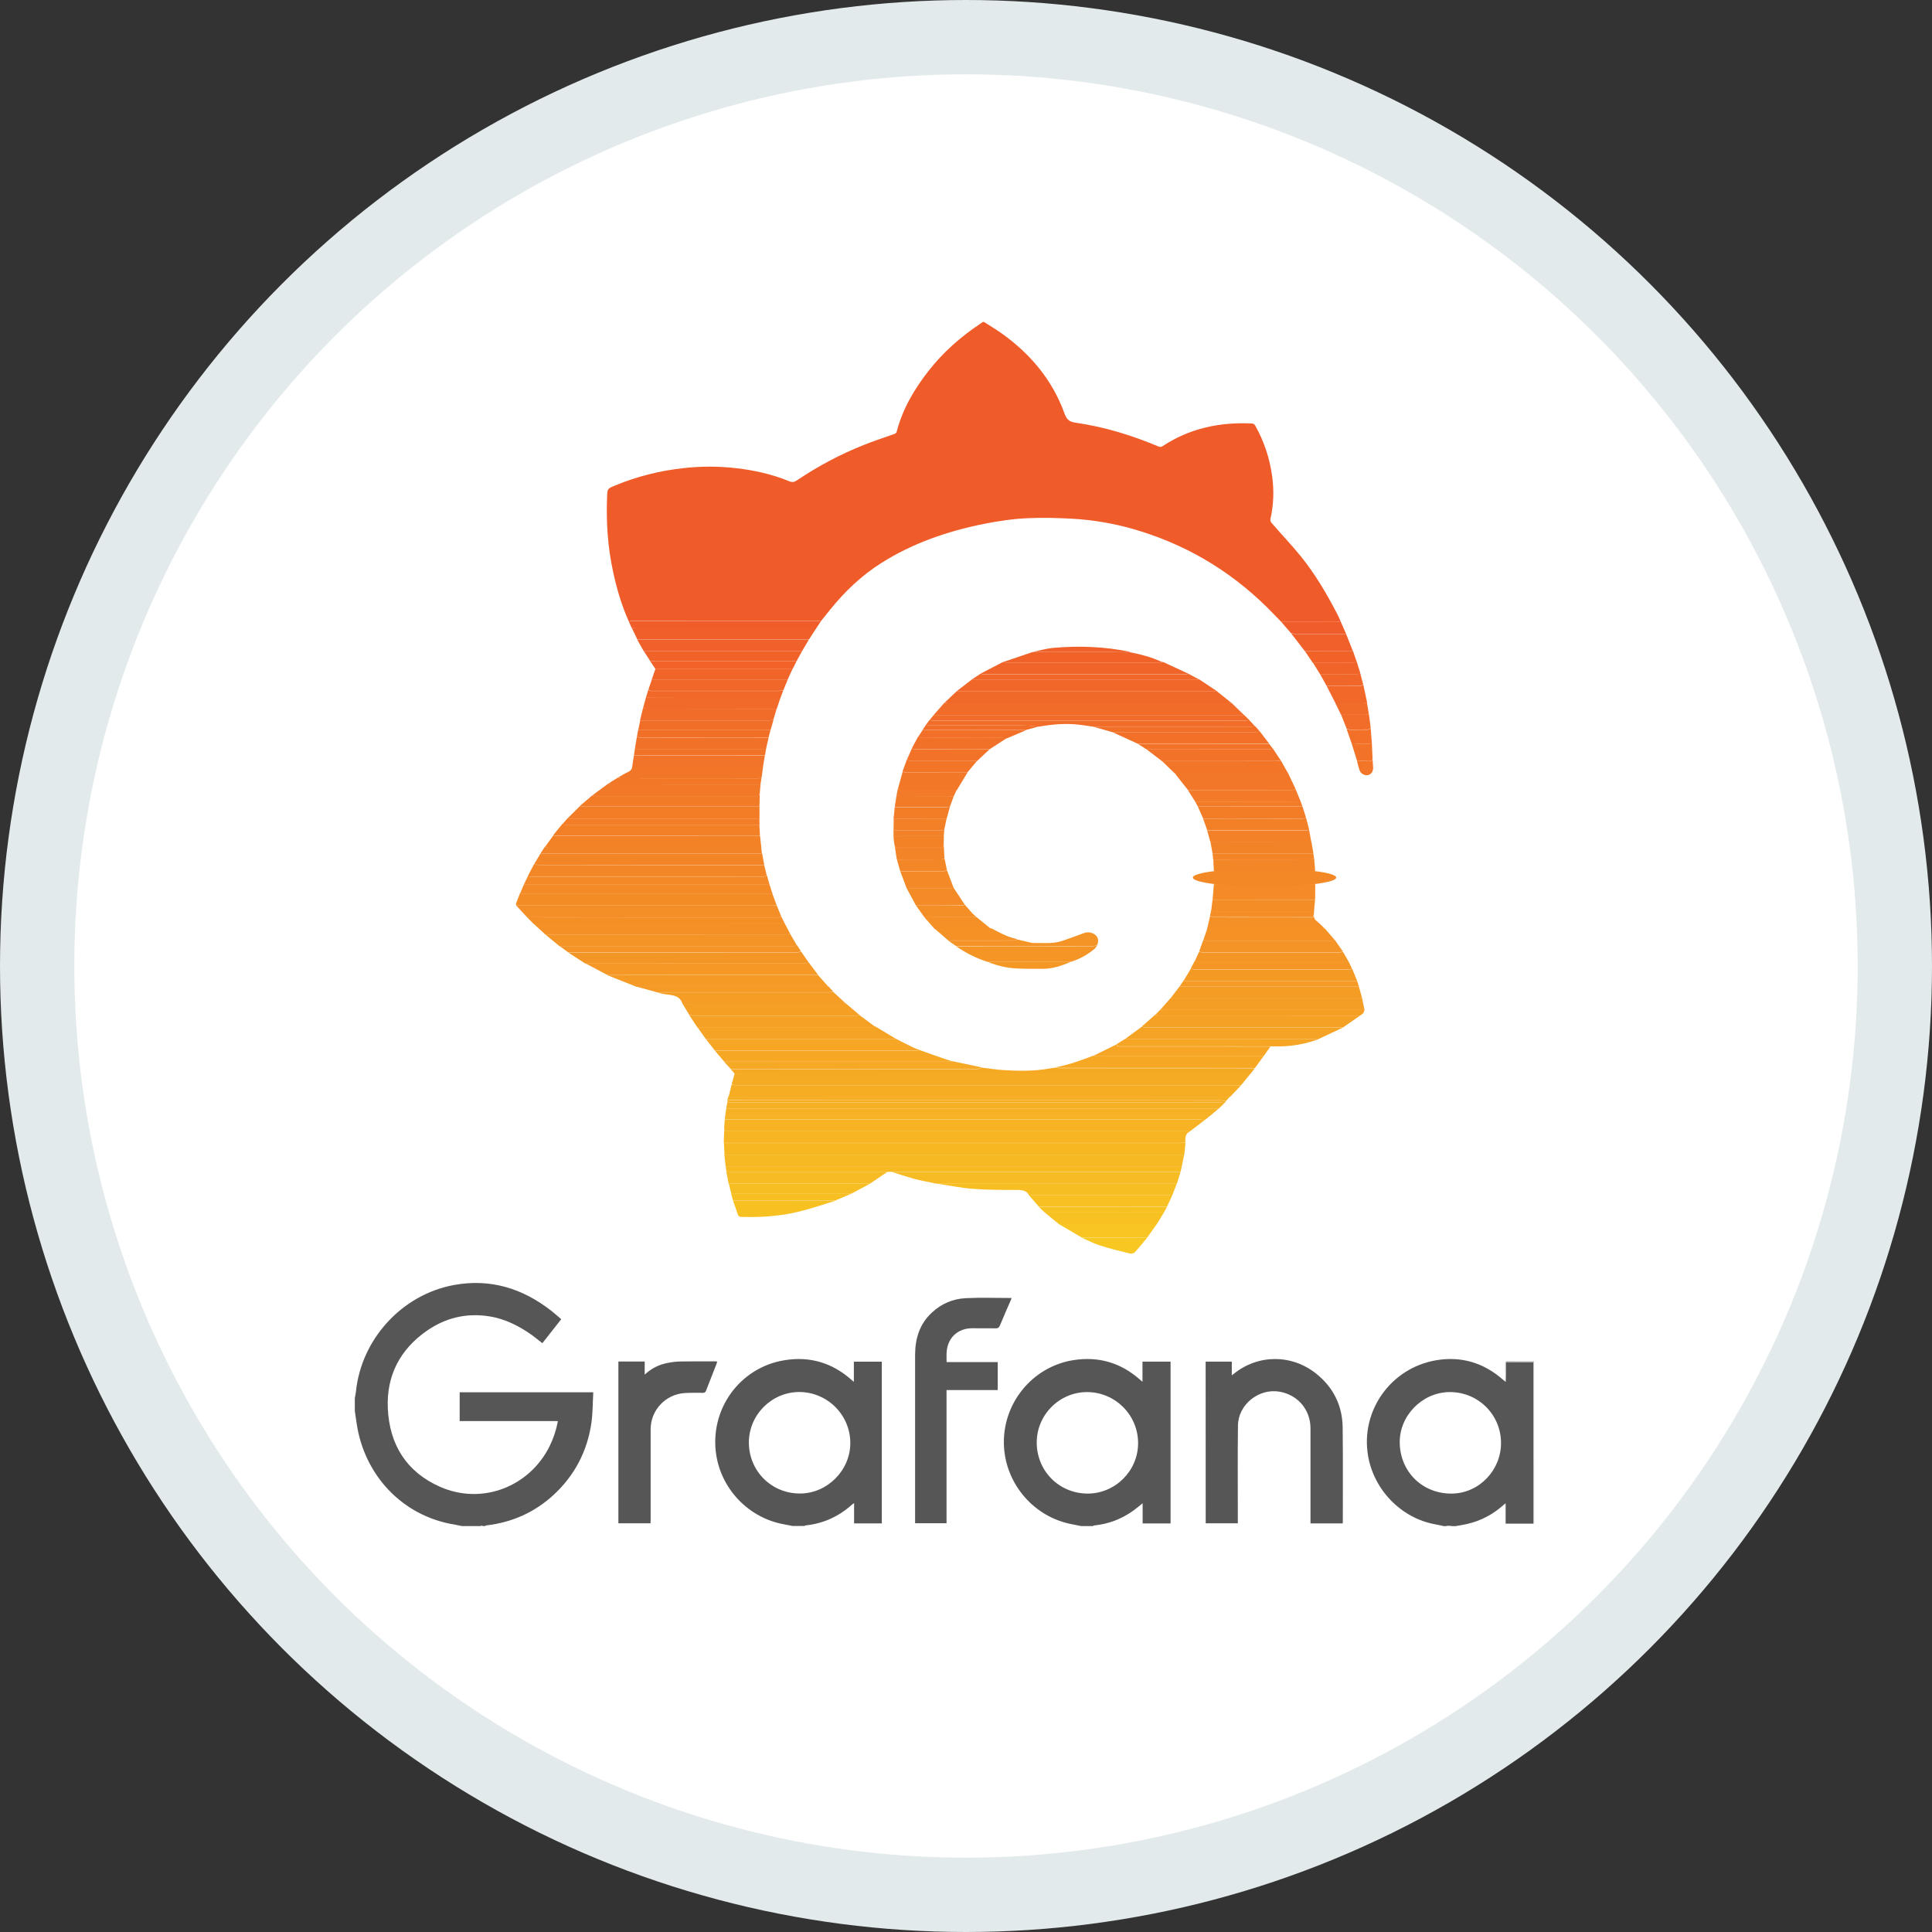 <svg width="100%" height="100%" viewBox="0 0 26 26" fill="none" xmlns="http://www.w3.org/2000/svg">
<rect x="0" y="0" width="26" height="26" fill="#333333" stroke="none"/>
<circle cx="13" cy="13" r="12.5" fill="white" stroke="#E2EAEC"/>
<g clip-path="url(#grafana)">
<path d="M13.241 4.332C13.319 4.383 13.4 4.429 13.475 4.483C13.864 4.759 14.161 5.111 14.325 5.563C14.353 5.642 14.388 5.676 14.472 5.688C14.861 5.744 15.234 5.858 15.596 6.011C15.609 6.017 15.632 6.014 15.643 6.006C16.01 5.763 16.417 5.678 16.851 5.699C16.865 5.7 16.885 5.712 16.891 5.725C17.011 5.938 17.087 6.167 17.12 6.409C17.147 6.604 17.14 6.796 17.096 6.988C17.093 7.003 17.102 7.026 17.113 7.038C17.242 7.187 17.378 7.33 17.502 7.482C17.698 7.723 17.855 7.991 17.998 8.267C18.014 8.297 18.027 8.328 18.04 8.359C18.023 8.362 18.007 8.37 17.99 8.37C17.741 8.37 17.493 8.37 17.244 8.37C17.177 8.302 17.11 8.231 17.042 8.164C16.531 7.663 15.932 7.314 15.244 7.118C14.975 7.041 14.698 6.995 14.418 6.98C14.227 6.97 14.035 6.965 13.844 6.973C13.64 6.981 13.437 7.011 13.236 7.051C12.748 7.15 12.282 7.31 11.86 7.577C11.597 7.743 11.373 7.956 11.178 8.197C11.134 8.252 11.09 8.307 11.046 8.361C11.03 8.359 11.014 8.354 10.998 8.354C10.17 8.354 9.342 8.354 8.514 8.354C8.496 8.354 8.479 8.36 8.462 8.363C8.367 8.15 8.301 7.928 8.252 7.7C8.179 7.367 8.156 7.03 8.17 6.689C8.174 6.578 8.173 6.577 8.275 6.535C8.57 6.412 8.878 6.335 9.196 6.3C9.437 6.273 9.677 6.273 9.918 6.302C10.158 6.33 10.393 6.383 10.617 6.475C10.665 6.495 10.691 6.487 10.728 6.462C11.009 6.273 11.307 6.115 11.62 5.99C11.758 5.934 11.9 5.889 12.039 5.839C12.051 5.835 12.064 5.822 12.067 5.81C12.147 5.503 12.304 5.236 12.498 4.989C12.692 4.741 12.926 4.534 13.189 4.359C13.201 4.351 13.213 4.341 13.225 4.333C13.23 4.332 13.235 4.332 13.241 4.332Z" fill="#F05B2A"/>
<path d="M4.775 18.815C4.78 18.786 4.787 18.757 4.79 18.728C4.862 18.021 5.409 17.424 6.104 17.294C6.599 17.202 7.033 17.338 7.423 17.643C7.466 17.677 7.507 17.715 7.553 17.753C7.467 17.862 7.383 17.969 7.299 18.076C7.252 18.04 7.209 18.004 7.164 17.971C6.987 17.845 6.797 17.747 6.579 17.714C6.275 17.667 5.994 17.735 5.744 17.909C5.384 18.16 5.2 18.512 5.219 18.95C5.24 19.44 5.47 19.811 5.925 20.01C6.488 20.257 7.128 20.009 7.399 19.457C7.45 19.352 7.486 19.243 7.508 19.124C7.066 19.124 6.627 19.124 6.186 19.124C6.186 18.993 6.186 18.867 6.186 18.737C6.781 18.737 7.377 18.737 7.984 18.737C7.976 18.872 7.978 19.008 7.96 19.141C7.906 19.524 7.737 19.851 7.453 20.115C7.198 20.351 6.894 20.487 6.548 20.528C6.54 20.529 6.531 20.534 6.523 20.537C6.515 20.537 6.507 20.537 6.498 20.537C6.493 20.535 6.488 20.532 6.482 20.53C6.476 20.532 6.47 20.535 6.465 20.537C6.402 20.537 6.339 20.537 6.275 20.537C6.269 20.537 6.264 20.537 6.258 20.537C6.244 20.537 6.231 20.537 6.217 20.537C6.187 20.532 6.157 20.524 6.127 20.519C5.401 20.404 4.9 19.837 4.8 19.158C4.792 19.102 4.784 19.045 4.775 18.989C4.775 18.931 4.775 18.873 4.775 18.815Z" fill="#565656"/>
<path d="M14.548 20.537C14.508 20.529 14.469 20.521 14.429 20.513C13.923 20.42 13.539 19.982 13.511 19.466C13.481 18.898 13.885 18.393 14.445 18.304C14.783 18.251 15.081 18.338 15.338 18.564C15.348 18.573 15.359 18.582 15.375 18.596C15.375 18.502 15.375 18.415 15.375 18.324C15.504 18.324 15.628 18.324 15.753 18.324C15.753 19.051 15.753 19.775 15.753 20.502C15.628 20.502 15.505 20.502 15.377 20.502C15.377 20.412 15.377 20.324 15.377 20.23C15.333 20.265 15.296 20.297 15.256 20.326C15.098 20.441 14.921 20.509 14.726 20.529C14.719 20.53 14.712 20.535 14.706 20.537C14.695 20.537 14.683 20.537 14.672 20.537C14.645 20.537 14.617 20.537 14.59 20.537C14.575 20.537 14.561 20.537 14.548 20.537ZM14.637 20.1C15.008 20.1 15.316 19.794 15.316 19.422C15.317 19.044 15.01 18.736 14.632 18.734C14.26 18.732 13.952 19.039 13.952 19.411C13.951 19.796 14.253 20.099 14.637 20.1Z" fill="#565656"/>
<path d="M10.667 20.536C10.626 20.528 10.585 20.52 10.543 20.512C10.079 20.426 9.712 20.048 9.639 19.581C9.544 18.972 9.952 18.402 10.559 18.305C10.902 18.249 11.205 18.342 11.464 18.574C11.471 18.58 11.478 18.586 11.491 18.596C11.491 18.503 11.491 18.415 11.491 18.325C11.617 18.325 11.741 18.325 11.867 18.325C11.867 19.05 11.867 19.775 11.867 20.501C11.742 20.501 11.621 20.501 11.494 20.501C11.494 20.412 11.494 20.324 11.494 20.228C11.479 20.238 11.47 20.244 11.463 20.251C11.286 20.409 11.08 20.503 10.844 20.528C10.836 20.529 10.83 20.534 10.823 20.536C10.812 20.536 10.801 20.536 10.79 20.536C10.765 20.536 10.74 20.536 10.715 20.536C10.7 20.536 10.683 20.536 10.667 20.536ZM10.766 20.099C11.132 20.099 11.443 19.788 11.443 19.421C11.444 19.041 11.133 18.732 10.753 18.733C10.383 18.735 10.078 19.041 10.078 19.413C10.079 19.797 10.382 20.1 10.766 20.099Z" fill="#565656"/>
<path d="M19.429 20.538C19.389 20.529 19.351 20.52 19.311 20.513C18.852 20.428 18.486 20.046 18.41 19.587C18.31 18.989 18.712 18.412 19.325 18.306C19.664 18.248 19.966 18.339 20.225 18.566C20.235 18.575 20.246 18.584 20.257 18.592C20.258 18.593 20.259 18.594 20.26 18.594C20.261 18.594 20.262 18.594 20.262 18.593C20.263 18.567 20.264 18.541 20.265 18.515C20.265 18.454 20.265 18.392 20.265 18.33C20.392 18.33 20.513 18.33 20.637 18.33C20.637 18.345 20.637 18.356 20.637 18.367C20.637 19.07 20.637 19.772 20.637 20.476C20.637 20.485 20.637 20.495 20.637 20.505C20.513 20.505 20.39 20.505 20.262 20.505C20.262 20.413 20.262 20.324 20.262 20.23C20.248 20.241 20.241 20.246 20.234 20.253C20.091 20.381 19.927 20.468 19.739 20.51C19.689 20.522 19.638 20.529 19.587 20.538C19.573 20.538 19.56 20.538 19.546 20.538C19.527 20.536 19.507 20.534 19.488 20.532C19.48 20.534 19.471 20.536 19.463 20.538C19.451 20.538 19.44 20.538 19.429 20.538ZM18.837 19.417C18.843 19.811 19.148 20.106 19.542 20.1C19.907 20.095 20.206 19.781 20.2 19.41C20.195 19.029 19.883 18.727 19.5 18.734C19.135 18.741 18.831 19.055 18.837 19.417Z" fill="#565656"/>
<path d="M20.646 20.503C20.642 20.503 20.639 20.503 20.637 20.503C20.637 20.493 20.637 20.484 20.637 20.474C20.637 19.771 20.637 19.069 20.637 18.365C20.637 18.355 20.637 18.344 20.637 18.329C20.513 18.329 20.392 18.329 20.265 18.329C20.265 18.39 20.265 18.452 20.265 18.513C20.265 18.539 20.263 18.566 20.263 18.591C20.263 18.592 20.261 18.593 20.26 18.593C20.259 18.593 20.258 18.591 20.257 18.59C20.257 18.512 20.258 18.434 20.256 18.356C20.255 18.33 20.261 18.316 20.291 18.316C20.409 18.318 20.527 18.318 20.645 18.318C20.646 19.047 20.646 19.775 20.646 20.503Z" fill="#C2C2C2"/>
<path d="M19.486 20.531C19.505 20.534 19.525 20.535 19.544 20.538C19.525 20.538 19.505 20.538 19.486 20.538C19.486 20.535 19.486 20.534 19.486 20.531Z" fill="#B0B0B0"/>
<path d="M19.488 20.531C19.488 20.534 19.488 20.535 19.488 20.538C19.479 20.538 19.471 20.538 19.463 20.538C19.471 20.535 19.479 20.534 19.488 20.531Z" fill="#BFBFBF"/>
<path d="M6.463 20.535C6.469 20.532 6.474 20.53 6.479 20.527C6.479 20.53 6.479 20.532 6.479 20.535C6.474 20.535 6.468 20.535 6.463 20.535Z" fill="#9B9B9B"/>
<path d="M6.48 20.535C6.48 20.532 6.48 20.53 6.48 20.527C6.486 20.53 6.491 20.532 6.497 20.535C6.491 20.535 6.485 20.535 6.48 20.535Z" fill="#B4B4B4"/>
<path d="M16.225 18.324C16.343 18.324 16.458 18.324 16.577 18.324C16.577 18.384 16.577 18.443 16.577 18.508C16.59 18.498 16.598 18.494 16.604 18.488C16.932 18.223 17.386 18.223 17.715 18.488C17.946 18.674 18.066 18.918 18.069 19.213C18.074 19.635 18.071 20.057 18.071 20.479C18.071 20.485 18.07 20.492 18.069 20.501C17.924 20.501 17.782 20.501 17.636 20.501C17.636 20.484 17.636 20.467 17.636 20.451C17.636 20.042 17.636 19.632 17.636 19.223C17.636 18.972 17.468 18.774 17.222 18.729C16.942 18.679 16.663 18.901 16.66 19.185C16.655 19.567 16.658 19.949 16.658 20.331C16.658 20.387 16.658 20.442 16.658 20.5C16.514 20.5 16.372 20.5 16.226 20.5C16.225 19.777 16.225 19.052 16.225 18.324Z" fill="#565656"/>
<path d="M13.614 17.468C13.609 17.481 13.604 17.493 13.599 17.506C13.551 17.616 13.502 17.727 13.456 17.839C13.443 17.868 13.428 17.877 13.398 17.876C13.293 17.875 13.188 17.875 13.083 17.875C12.892 17.875 12.756 18 12.74 18.189C12.736 18.234 12.739 18.279 12.739 18.33C12.968 18.33 13.197 18.33 13.427 18.33C13.427 18.457 13.427 18.579 13.427 18.707C13.199 18.707 12.971 18.707 12.738 18.707C12.738 19.307 12.738 19.902 12.738 20.499C12.596 20.499 12.459 20.499 12.315 20.499C12.315 20.485 12.315 20.47 12.315 20.456C12.315 19.715 12.315 18.974 12.315 18.235C12.315 18.015 12.375 17.818 12.54 17.665C12.669 17.544 12.826 17.478 12.999 17.47C13.203 17.46 13.406 17.468 13.614 17.468Z" fill="#565656"/>
<path d="M8.755 20.5C8.608 20.5 8.466 20.5 8.322 20.5C8.322 19.774 8.322 19.049 8.322 18.323C8.44 18.323 8.555 18.323 8.676 18.323C8.676 18.378 8.676 18.433 8.676 18.499C8.772 18.409 8.879 18.36 8.998 18.339C9.051 18.329 9.107 18.323 9.161 18.322C9.319 18.319 9.476 18.321 9.633 18.321C9.638 18.321 9.643 18.323 9.652 18.324C9.649 18.336 9.646 18.346 9.642 18.356C9.595 18.476 9.548 18.594 9.502 18.714C9.493 18.737 9.482 18.745 9.458 18.744C9.377 18.744 9.295 18.742 9.214 18.747C8.957 18.764 8.757 18.976 8.756 19.233C8.755 19.639 8.756 20.046 8.756 20.453C8.755 20.467 8.755 20.482 8.755 20.5Z" fill="#565656"/>
<path d="M9.846 14.593C9.86 14.544 9.873 14.495 9.887 14.446C10.539 14.446 11.191 14.445 11.843 14.445C13.506 14.445 15.168 14.445 16.832 14.445C16.789 14.498 16.746 14.55 16.703 14.603C16.68 14.603 16.659 14.602 16.636 14.602C14.391 14.602 12.146 14.602 9.901 14.602C9.882 14.602 9.864 14.596 9.846 14.593Z" fill="#F6AB24"/>
<path d="M9.846 14.594C9.865 14.597 9.883 14.604 9.901 14.604C12.146 14.604 14.391 14.604 16.636 14.604C16.659 14.604 16.68 14.605 16.703 14.605C16.653 14.657 16.602 14.71 16.553 14.762C16.532 14.762 16.512 14.762 16.491 14.762C14.281 14.762 12.071 14.762 9.861 14.762C9.843 14.762 9.825 14.756 9.807 14.753C9.819 14.7 9.833 14.647 9.846 14.594Z" fill="#F6AD24"/>
<path d="M9.746 15.171C9.749 15.137 9.751 15.101 9.754 15.066C9.775 15.066 9.796 15.066 9.816 15.066C11.926 15.066 14.035 15.066 16.145 15.066C16.167 15.066 16.189 15.071 16.21 15.075C16.145 15.124 16.079 15.175 16.014 15.225C15.993 15.225 15.973 15.224 15.952 15.224C13.904 15.224 11.855 15.224 9.806 15.224C9.788 15.224 9.769 15.224 9.749 15.224C9.748 15.201 9.747 15.186 9.746 15.171Z" fill="#F7B323"/>
<path d="M9.747 15.172C9.748 15.187 9.749 15.202 9.749 15.224C9.769 15.224 9.787 15.224 9.806 15.224C11.855 15.224 13.904 15.224 15.952 15.224C15.973 15.224 15.993 15.225 16.014 15.225C15.95 15.256 15.949 15.314 15.952 15.373C15.933 15.376 15.915 15.38 15.896 15.38C13.844 15.38 11.792 15.38 9.74 15.38C9.743 15.312 9.745 15.242 9.747 15.172Z" fill="#F7B523"/>
<path d="M9.742 15.382C11.794 15.382 13.846 15.382 15.897 15.382C15.916 15.382 15.935 15.377 15.954 15.375C15.948 15.43 15.943 15.485 15.938 15.54C13.876 15.54 11.813 15.54 9.75 15.54C9.747 15.488 9.745 15.435 9.742 15.382Z" fill="#F7B723"/>
<path d="M9.748 15.539C11.81 15.539 13.873 15.539 15.936 15.539C15.925 15.591 15.915 15.644 15.904 15.696C13.858 15.696 11.811 15.696 9.765 15.696C9.76 15.644 9.754 15.592 9.748 15.539Z" fill="#F7B923"/>
<path d="M9.758 15.025C9.763 14.99 9.769 14.954 9.774 14.918C11.982 14.918 14.192 14.918 16.401 14.918C16.359 14.954 16.318 14.988 16.276 15.024C16.261 15.021 16.247 15.017 16.232 15.017C14.091 15.017 11.95 15.017 9.809 15.017C9.793 15.018 9.775 15.023 9.758 15.025Z" fill="#F6B124"/>
<path d="M12.566 9.621C12.614 9.566 12.662 9.512 12.71 9.457C12.726 9.46 12.742 9.464 12.758 9.464C14.015 9.464 15.273 9.464 16.53 9.464C16.544 9.464 16.559 9.46 16.573 9.459C16.629 9.513 16.685 9.567 16.741 9.622C16.73 9.622 16.718 9.623 16.707 9.623C15.34 9.623 13.973 9.623 12.607 9.623C12.594 9.623 12.581 9.622 12.566 9.621Z" fill="#F16B29"/>
<path d="M16.574 9.458C16.559 9.46 16.545 9.464 16.53 9.464C15.273 9.464 14.015 9.464 12.758 9.464C12.742 9.464 12.727 9.459 12.711 9.457C12.766 9.404 12.822 9.352 12.876 9.301C12.89 9.303 12.903 9.307 12.916 9.307C14.053 9.307 15.189 9.307 16.326 9.307C16.341 9.307 16.355 9.3 16.369 9.297C16.425 9.342 16.482 9.387 16.538 9.432C16.55 9.441 16.561 9.45 16.574 9.458Z" fill="#F16929"/>
<path d="M12.594 15.928C12.499 15.907 12.403 15.89 12.308 15.866C12.204 15.837 12.101 15.803 11.998 15.77C12.017 15.77 12.037 15.77 12.056 15.77C13.334 15.77 14.611 15.77 15.888 15.77C15.872 15.822 15.855 15.875 15.839 15.927C14.756 15.927 13.675 15.928 12.594 15.928Z" fill="#F7BC23"/>
<path d="M16.401 14.919C14.192 14.919 11.982 14.919 9.773 14.919C9.778 14.892 9.783 14.863 9.788 14.836C9.809 14.836 9.83 14.836 9.85 14.836C12.034 14.836 14.217 14.836 16.401 14.836C16.427 14.836 16.453 14.842 16.478 14.845C16.453 14.87 16.427 14.895 16.401 14.919Z" fill="#F6B024"/>
<path d="M10.451 12.18C10.472 12.233 10.494 12.286 10.516 12.339C10.5 12.341 10.484 12.345 10.468 12.345C9.863 12.345 9.257 12.345 8.652 12.345C8.133 12.345 7.613 12.345 7.093 12.344C7.045 12.292 6.997 12.24 6.949 12.188C6.968 12.188 6.988 12.188 7.007 12.188C8.138 12.188 9.269 12.188 10.4 12.188C10.417 12.188 10.434 12.183 10.451 12.18Z" fill="#F48E26"/>
<path d="M10.45 12.178C10.433 12.181 10.416 12.187 10.399 12.187C9.268 12.187 8.137 12.187 7.006 12.187C6.987 12.187 6.967 12.187 6.948 12.187C6.947 12.178 6.942 12.169 6.944 12.161C6.961 12.114 6.98 12.067 6.999 12.02C7.013 12.023 7.027 12.029 7.041 12.029C8.144 12.03 9.247 12.03 10.35 12.029C10.364 12.029 10.378 12.023 10.392 12.02C10.412 12.073 10.431 12.126 10.45 12.178Z" fill="#F48C26"/>
<path d="M16.369 9.296C16.355 9.3 16.341 9.306 16.327 9.306C15.19 9.307 14.054 9.307 12.917 9.306C12.903 9.306 12.89 9.302 12.877 9.3C12.946 9.247 13.014 9.194 13.083 9.141C13.099 9.144 13.114 9.149 13.129 9.149C14.117 9.149 15.105 9.149 16.093 9.149C16.107 9.149 16.122 9.144 16.136 9.141C16.214 9.193 16.291 9.244 16.369 9.296Z" fill="#F16729"/>
<path d="M7.53 12.733C7.466 12.681 7.402 12.629 7.338 12.576C7.357 12.576 7.377 12.576 7.396 12.576C8.457 12.576 9.518 12.576 10.579 12.575C10.597 12.575 10.615 12.57 10.633 12.566C10.663 12.618 10.693 12.668 10.723 12.72C10.711 12.725 10.698 12.733 10.685 12.733C9.633 12.733 8.582 12.733 7.53 12.733Z" fill="#F49326"/>
<path d="M10.634 12.566C10.616 12.57 10.598 12.576 10.579 12.576C9.519 12.576 8.458 12.576 7.397 12.576C7.378 12.576 7.358 12.576 7.339 12.576C7.284 12.527 7.23 12.476 7.176 12.427C7.937 12.427 8.699 12.427 9.461 12.427C9.827 12.427 10.194 12.427 10.56 12.426C10.585 12.473 10.61 12.519 10.634 12.566Z" fill="#F49126"/>
<path d="M10.284 11.642C10.296 11.688 10.308 11.735 10.318 11.781C10.301 11.787 10.284 11.798 10.266 11.798C9.231 11.799 8.196 11.799 7.16 11.799C7.15 11.799 7.138 11.8 7.127 11.798C7.12 11.796 7.114 11.787 7.107 11.781C7.135 11.729 7.163 11.677 7.19 11.625C7.207 11.63 7.222 11.64 7.239 11.64C8.255 11.642 9.27 11.642 10.284 11.642Z" fill="#F38727"/>
<path d="M10.884 12.953C10.924 13.007 10.965 13.061 11.006 13.115C10.991 13.117 10.974 13.121 10.958 13.121C10.301 13.121 9.643 13.121 8.986 13.121C8.716 13.121 8.446 13.122 8.176 13.122C8.077 13.07 7.977 13.017 7.879 12.965C7.898 12.965 7.918 12.964 7.937 12.964C8.902 12.964 9.867 12.964 10.832 12.963C10.847 12.964 10.866 12.957 10.884 12.953Z" fill="#F59825"/>
<path d="M10.884 12.954C10.866 12.958 10.848 12.965 10.83 12.965C9.865 12.966 8.9 12.966 7.935 12.966C7.916 12.966 7.896 12.966 7.877 12.967C7.8 12.917 7.723 12.867 7.646 12.818C8.675 12.818 9.704 12.818 10.732 12.817C10.749 12.817 10.765 12.812 10.783 12.809C10.817 12.857 10.85 12.905 10.884 12.954Z" fill="#F49626"/>
<path d="M15.888 15.768C14.61 15.768 13.333 15.768 12.055 15.768C12.036 15.768 12.017 15.768 11.998 15.769C11.98 15.769 11.962 15.769 11.945 15.77C11.925 15.77 11.906 15.769 11.887 15.769C11.201 15.769 10.516 15.769 9.831 15.769C9.812 15.769 9.794 15.764 9.775 15.761C9.771 15.739 9.769 15.717 9.766 15.695C11.812 15.695 13.859 15.695 15.905 15.695C15.899 15.719 15.894 15.743 15.888 15.768Z" fill="#F7BA23"/>
<path d="M10.285 11.64C9.27 11.64 8.255 11.64 7.24 11.639C7.224 11.639 7.208 11.629 7.191 11.624C7.219 11.579 7.245 11.535 7.272 11.49C7.281 11.49 7.289 11.491 7.297 11.491C8.268 11.491 9.24 11.491 10.21 11.491C10.22 11.491 10.23 11.492 10.239 11.489C10.245 11.487 10.249 11.479 10.254 11.473C10.264 11.528 10.275 11.584 10.285 11.64Z" fill="#F38527"/>
<path d="M7.332 11.401C7.37 11.348 7.409 11.295 7.447 11.242C7.465 11.245 7.483 11.252 7.502 11.252C8.411 11.253 9.32 11.253 10.229 11.253C10.235 11.305 10.24 11.358 10.246 11.41C9.292 11.41 8.338 11.41 7.384 11.41C7.366 11.409 7.349 11.404 7.332 11.401Z" fill="#F38227"/>
<path d="M16.831 14.448C15.169 14.448 13.506 14.448 11.843 14.448C11.191 14.448 10.539 14.448 9.886 14.449C9.87 14.43 9.853 14.41 9.836 14.391C10.157 14.391 10.478 14.39 10.799 14.39C11.58 14.39 12.362 14.39 13.143 14.389C13.166 14.389 13.19 14.375 13.213 14.367C13.307 14.379 13.401 14.394 13.495 14.4C13.706 14.414 13.916 14.417 14.125 14.379C14.149 14.375 14.174 14.371 14.198 14.368C14.215 14.37 14.233 14.375 14.25 14.375C15.129 14.375 16.009 14.375 16.887 14.376C16.87 14.399 16.851 14.424 16.831 14.448Z" fill="#F6AA24"/>
<path d="M10.394 12.022C10.38 12.025 10.366 12.031 10.351 12.031C9.248 12.032 8.145 12.032 7.042 12.031C7.028 12.031 7.014 12.025 7 12.022C7.017 11.981 7.035 11.94 7.052 11.899C8.125 11.899 9.199 11.899 10.271 11.899C10.299 11.899 10.327 11.898 10.354 11.898C10.367 11.939 10.38 11.98 10.394 12.022Z" fill="#F48A26"/>
<path d="M9.747 14.288C9.705 14.239 9.663 14.189 9.621 14.14C9.642 14.14 9.662 14.139 9.683 14.139C10.565 14.139 11.446 14.139 12.328 14.139C12.345 14.139 12.363 14.135 12.38 14.133C12.499 14.175 12.618 14.218 12.738 14.259C12.764 14.268 12.791 14.274 12.819 14.281C12.801 14.283 12.784 14.288 12.768 14.288C12.057 14.288 11.347 14.288 10.637 14.288C10.34 14.288 10.044 14.288 9.747 14.288Z" fill="#F6A724"/>
<path d="M15.365 13.815C15.426 13.762 15.486 13.709 15.546 13.656C15.565 13.66 15.583 13.666 15.601 13.666C16.502 13.667 17.403 13.667 18.304 13.667C18.229 13.719 18.154 13.771 18.079 13.823C17.188 13.823 16.295 13.823 15.404 13.823C15.392 13.823 15.379 13.818 15.365 13.815Z" fill="#F5A125"/>
<path d="M8.174 13.124C8.444 13.124 8.714 13.123 8.984 13.123C9.641 13.123 10.299 13.123 10.956 13.123C10.972 13.123 10.988 13.119 11.004 13.117C11.052 13.171 11.101 13.226 11.149 13.28C11.13 13.28 11.11 13.28 11.091 13.28C10.269 13.28 9.448 13.28 8.627 13.28C8.607 13.28 8.588 13.281 8.569 13.281C8.438 13.229 8.306 13.177 8.174 13.124Z" fill="#F59A25"/>
<path d="M15.367 13.816C15.38 13.819 15.393 13.825 15.406 13.825C16.297 13.825 17.189 13.825 18.081 13.825C17.965 13.879 17.849 13.934 17.733 13.988C17.715 13.986 17.698 13.982 17.681 13.982C16.835 13.982 15.988 13.981 15.143 13.981C15.218 13.926 15.292 13.872 15.367 13.816Z" fill="#F5A325"/>
<path d="M18.329 13.426C18.34 13.481 18.351 13.537 18.363 13.592C17.462 13.592 16.56 13.592 15.659 13.592C15.647 13.592 15.634 13.585 15.621 13.582C15.664 13.533 15.708 13.484 15.751 13.434C15.759 13.434 15.768 13.435 15.776 13.435C16.614 13.435 17.453 13.435 18.29 13.435C18.303 13.435 18.316 13.429 18.329 13.426Z" fill="#F59E25"/>
<path d="M12.38 14.132C12.362 14.134 12.345 14.138 12.327 14.138C11.446 14.138 10.565 14.138 9.683 14.138C9.662 14.138 9.641 14.139 9.621 14.139C9.58 14.086 9.539 14.034 9.498 13.981C9.517 13.981 9.537 13.98 9.556 13.98C10.389 13.98 11.223 13.98 12.057 13.98C12.136 14.02 12.216 14.061 12.297 14.1C12.324 14.112 12.352 14.121 12.38 14.132Z" fill="#F6A524"/>
<path d="M7.639 11.013C7.694 10.958 7.749 10.902 7.804 10.848C7.822 10.85 7.838 10.856 7.855 10.856C8.644 10.856 9.433 10.856 10.221 10.856C10.221 10.911 10.221 10.966 10.221 11.021C9.378 11.021 8.534 11.021 7.691 11.021C7.673 11.021 7.655 11.016 7.639 11.013Z" fill="#F37D27"/>
<path d="M10.227 11.25C9.318 11.25 8.409 11.25 7.5 11.249C7.482 11.249 7.464 11.243 7.445 11.239C7.484 11.191 7.524 11.143 7.563 11.094C7.58 11.096 7.598 11.1 7.615 11.1C8.483 11.1 9.351 11.1 10.219 11.1C10.223 11.151 10.225 11.2 10.227 11.25Z" fill="#F38027"/>
<path d="M12.594 15.926C13.675 15.926 14.757 15.926 15.838 15.926C15.816 15.981 15.795 16.038 15.773 16.093C15.758 16.09 15.743 16.083 15.727 16.083C15.116 16.082 14.505 16.082 13.895 16.083C13.881 16.083 13.867 16.088 13.852 16.091C13.818 16.022 13.76 16.014 13.689 16.014C13.488 16.014 13.286 16.014 13.086 15.998C12.921 15.985 12.758 15.951 12.594 15.926Z" fill="#F7BE23"/>
<path d="M13.197 9.065C13.297 9.014 13.397 8.961 13.496 8.91C13.51 8.913 13.525 8.917 13.539 8.917C14.23 8.917 14.92 8.917 15.611 8.917C15.626 8.917 15.64 8.913 15.655 8.91C15.768 8.962 15.881 9.014 15.994 9.067C15.981 9.069 15.969 9.074 15.956 9.074C15.05 9.074 14.145 9.074 13.239 9.074C13.225 9.074 13.211 9.068 13.197 9.065Z" fill="#F16429"/>
<path d="M18.329 13.427C18.317 13.43 18.303 13.436 18.291 13.436C17.453 13.437 16.614 13.436 15.777 13.436C15.768 13.436 15.76 13.435 15.752 13.435C15.794 13.38 15.836 13.324 15.879 13.27C15.891 13.273 15.904 13.279 15.917 13.279C16.707 13.279 17.498 13.279 18.288 13.279C18.302 13.328 18.316 13.377 18.329 13.427Z" fill="#F59C25"/>
<path d="M12.057 13.98C11.224 13.98 10.389 13.98 9.556 13.98C9.537 13.98 9.517 13.98 9.498 13.981C9.46 13.928 9.422 13.876 9.385 13.823C10.171 13.823 10.957 13.823 11.744 13.823C11.757 13.823 11.771 13.819 11.784 13.816C11.875 13.871 11.966 13.926 12.057 13.98Z" fill="#F5A325"/>
<path d="M16.889 14.372C16.01 14.372 15.13 14.372 14.251 14.371C14.234 14.371 14.217 14.367 14.199 14.364C14.376 14.333 14.544 14.271 14.712 14.207C14.727 14.21 14.741 14.214 14.756 14.214C15.505 14.214 16.255 14.214 17.004 14.214C16.966 14.267 16.927 14.319 16.889 14.372Z" fill="#F6A824"/>
<path d="M11.784 13.819C11.77 13.822 11.757 13.826 11.744 13.826C10.958 13.826 10.172 13.826 9.385 13.826C9.348 13.77 9.312 13.716 9.275 13.66C9.294 13.663 9.313 13.668 9.332 13.668C10.062 13.668 10.793 13.668 11.524 13.668C11.539 13.668 11.553 13.664 11.568 13.662C11.631 13.709 11.695 13.757 11.759 13.804C11.766 13.811 11.775 13.815 11.784 13.819Z" fill="#F5A125"/>
<path d="M10.985 8.454C10.953 8.504 10.921 8.553 10.889 8.603C10.118 8.603 9.347 8.603 8.576 8.603C8.55 8.55 8.526 8.497 8.5 8.445C8.519 8.448 8.537 8.454 8.556 8.454C9.309 8.454 10.062 8.454 10.816 8.454C10.872 8.454 10.929 8.454 10.985 8.454Z" fill="#F05E2A"/>
<path d="M18.198 13.039C18.22 13.094 18.242 13.15 18.265 13.204C17.499 13.204 16.734 13.204 15.969 13.204C15.955 13.204 15.943 13.198 15.93 13.196C15.963 13.141 15.996 13.086 16.029 13.031C16.044 13.037 16.059 13.047 16.074 13.047C16.767 13.048 17.461 13.048 18.154 13.047C18.169 13.047 18.183 13.041 18.198 13.039Z" fill="#F59925"/>
<path d="M11.569 13.661C11.554 13.663 11.54 13.666 11.525 13.666C10.794 13.666 10.064 13.666 9.333 13.666C9.314 13.666 9.295 13.661 9.277 13.659C9.246 13.609 9.216 13.56 9.186 13.51C9.9 13.51 10.615 13.51 11.329 13.509C11.345 13.509 11.363 13.503 11.379 13.5C11.442 13.554 11.505 13.607 11.569 13.661Z" fill="#F59F25"/>
<path d="M8.574 8.605C9.345 8.605 10.116 8.605 10.887 8.605C10.856 8.658 10.824 8.711 10.793 8.764C10.776 8.764 10.76 8.763 10.743 8.763C10.05 8.763 9.356 8.763 8.663 8.763C8.634 8.71 8.604 8.658 8.574 8.605Z" fill="#F0602A"/>
<path d="M11.379 13.502C11.363 13.506 11.345 13.511 11.329 13.511C10.615 13.512 9.9 13.512 9.186 13.512C9.15 13.392 9.047 13.394 8.951 13.38C8.915 13.375 8.879 13.364 8.844 13.356C8.863 13.355 8.883 13.355 8.902 13.355C9.655 13.355 10.409 13.355 11.162 13.355C11.179 13.355 11.197 13.35 11.213 13.348C11.268 13.399 11.324 13.451 11.379 13.502Z" fill="#F59D25"/>
<path d="M15.988 10.632C15.926 10.555 15.865 10.478 15.805 10.4C15.884 10.4 15.964 10.399 16.044 10.399C16.473 10.399 16.902 10.398 17.331 10.398C17.367 10.473 17.402 10.546 17.437 10.621C17.421 10.624 17.404 10.631 17.387 10.631C16.92 10.632 16.453 10.632 15.988 10.632Z" fill="#F27728"/>
<path d="M10.235 10.557C10.232 10.59 10.23 10.623 10.226 10.656C10.222 10.674 10.218 10.693 10.214 10.712C10.201 10.712 10.188 10.713 10.176 10.713C9.454 10.713 8.733 10.713 8.011 10.713C7.997 10.713 7.983 10.707 7.969 10.705C8.041 10.652 8.112 10.6 8.184 10.547C8.2 10.55 8.218 10.556 8.234 10.556C8.901 10.557 9.568 10.557 10.235 10.557Z" fill="#F27928"/>
<path d="M9.805 14.75C9.823 14.753 9.841 14.758 9.859 14.758C12.069 14.758 14.279 14.758 16.489 14.758C16.509 14.758 16.53 14.759 16.551 14.759C16.533 14.778 16.516 14.797 16.5 14.816C16.478 14.814 16.456 14.808 16.435 14.808C14.298 14.808 12.162 14.808 10.024 14.807C9.945 14.807 9.868 14.802 9.789 14.799C9.795 14.783 9.8 14.767 9.805 14.75Z" fill="#F6AE24"/>
<path d="M7.969 10.705C7.983 10.708 7.997 10.713 8.011 10.713C8.733 10.714 9.454 10.713 10.176 10.713C10.188 10.713 10.2 10.713 10.214 10.712C10.218 10.692 10.222 10.674 10.226 10.656C10.224 10.723 10.222 10.789 10.22 10.855C9.431 10.855 8.643 10.855 7.854 10.855C7.837 10.855 7.82 10.85 7.803 10.847C7.859 10.799 7.914 10.752 7.969 10.705Z" fill="#F27B28"/>
<path d="M9.746 14.29C10.042 14.29 10.339 14.289 10.636 14.289C11.346 14.289 12.056 14.289 12.766 14.289C12.783 14.289 12.8 14.284 12.817 14.281C12.95 14.309 13.082 14.337 13.214 14.365C13.191 14.372 13.167 14.387 13.144 14.387C12.363 14.388 11.582 14.388 10.8 14.388C10.479 14.388 10.158 14.388 9.837 14.389C9.806 14.356 9.777 14.323 9.746 14.29Z" fill="#F6A924"/>
<path d="M14.763 12.727C14.751 12.742 14.743 12.76 14.728 12.771C14.634 12.847 14.531 12.908 14.415 12.942C14.038 12.942 13.662 12.943 13.286 12.943C13.136 12.895 12.997 12.824 12.867 12.735C13.479 12.735 14.09 12.735 14.703 12.734C14.723 12.734 14.743 12.729 14.763 12.727Z" fill="#F49526"/>
<path d="M10.355 11.897C10.327 11.897 10.299 11.898 10.272 11.898C9.199 11.898 8.125 11.898 7.053 11.898C7.072 11.859 7.09 11.82 7.109 11.781C7.116 11.787 7.121 11.795 7.129 11.798C7.139 11.8 7.15 11.799 7.162 11.799C8.197 11.799 9.233 11.799 10.268 11.798C10.286 11.798 10.303 11.787 10.321 11.781C10.331 11.819 10.343 11.858 10.355 11.897Z" fill="#F38927"/>
<path d="M9.758 15.023C9.776 15.021 9.793 15.016 9.81 15.016C11.951 15.016 14.092 15.016 16.233 15.016C16.248 15.016 16.262 15.02 16.277 15.022C16.256 15.04 16.233 15.056 16.212 15.074C16.19 15.071 16.169 15.065 16.147 15.065C14.038 15.065 11.928 15.065 9.818 15.065C9.797 15.065 9.777 15.065 9.756 15.065C9.757 15.05 9.758 15.037 9.758 15.023Z" fill="#F7B223"/>
<path d="M9.773 15.762C9.792 15.764 9.811 15.769 9.83 15.769C10.515 15.769 11.2 15.769 11.885 15.769C11.904 15.769 11.924 15.77 11.943 15.77C11.866 15.822 11.788 15.874 11.711 15.927C11.692 15.927 11.672 15.926 11.653 15.926C11.037 15.926 10.421 15.926 9.805 15.926C9.794 15.872 9.784 15.816 9.773 15.762Z" fill="#F7BC23"/>
<path d="M14.71 9.779C14.652 9.771 14.594 9.761 14.535 9.754C14.349 9.731 14.165 9.746 13.981 9.779C13.977 9.78 13.973 9.779 13.969 9.779C13.904 9.774 13.839 9.764 13.774 9.763C13.352 9.761 12.93 9.762 12.508 9.762C12.492 9.762 12.477 9.757 12.461 9.755C12.477 9.732 12.494 9.71 12.51 9.688C12.525 9.691 12.54 9.697 12.556 9.697C13.96 9.697 15.365 9.697 16.768 9.697C16.783 9.697 16.797 9.692 16.812 9.691C16.837 9.717 16.863 9.744 16.887 9.771C16.871 9.774 16.854 9.779 16.837 9.78C16.13 9.779 15.42 9.779 14.71 9.779Z" fill="#F16D29"/>
<path d="M16.814 9.691C16.799 9.693 16.785 9.696 16.77 9.696C15.366 9.696 13.962 9.696 12.558 9.696C12.542 9.696 12.527 9.691 12.512 9.687C12.53 9.665 12.548 9.643 12.567 9.621C12.581 9.621 12.595 9.622 12.608 9.622C13.976 9.622 15.343 9.622 16.709 9.622C16.72 9.622 16.731 9.622 16.742 9.621C16.765 9.645 16.79 9.667 16.814 9.691Z" fill="#F16C29"/>
<path d="M16.318 12.114C16.324 12.042 16.33 11.97 16.336 11.898C16.79 11.898 17.245 11.898 17.7 11.898C17.7 11.965 17.699 12.031 17.699 12.097C17.681 12.103 17.664 12.113 17.647 12.113C17.205 12.114 16.762 12.114 16.318 12.114Z" fill="#F48B26"/>
<path d="M15.314 10.01C15.199 9.957 15.084 9.905 14.969 9.852C15.613 9.852 16.259 9.852 16.903 9.852C16.921 9.852 16.937 9.847 16.955 9.844C16.997 9.899 17.038 9.954 17.081 10.009C16.994 10.009 16.907 10.009 16.82 10.009C16.318 10.009 15.815 10.009 15.314 10.01Z" fill="#F27028"/>
<path d="M17.965 12.652C18.001 12.703 18.037 12.754 18.073 12.806C18.059 12.809 18.045 12.814 18.031 12.814C17.414 12.815 16.797 12.815 16.18 12.814C16.166 12.814 16.151 12.809 16.137 12.806C16.156 12.754 16.175 12.701 16.194 12.648C16.209 12.652 16.224 12.658 16.24 12.658C16.8 12.658 17.361 12.658 17.92 12.658C17.935 12.658 17.95 12.654 17.965 12.652Z" fill="#F49426"/>
<path d="M17.004 14.215C16.255 14.215 15.506 14.215 14.757 14.215C14.742 14.215 14.728 14.211 14.713 14.209C14.817 14.157 14.921 14.106 15.026 14.055C15.034 14.089 15.062 14.083 15.085 14.083C15.465 14.083 15.846 14.083 16.226 14.083C16.516 14.083 16.807 14.084 17.097 14.084C17.066 14.127 17.036 14.171 17.004 14.215Z" fill="#F6A624"/>
<path d="M13.852 16.091C13.866 16.088 13.88 16.082 13.895 16.082C14.505 16.082 15.116 16.082 15.727 16.082C15.742 16.082 15.757 16.089 15.773 16.092C15.75 16.141 15.727 16.19 15.704 16.24C15.131 16.24 14.557 16.241 13.983 16.241C13.938 16.191 13.895 16.141 13.852 16.091Z" fill="#F8C022"/>
<path d="M8.316 10.464C8.361 10.439 8.404 10.411 8.45 10.39C8.484 10.374 8.506 10.354 8.508 10.316C9.095 10.316 9.682 10.316 10.269 10.316C10.263 10.36 10.258 10.405 10.252 10.449C10.244 10.473 10.225 10.474 10.203 10.474C9.588 10.473 8.973 10.474 8.359 10.473C8.345 10.473 8.33 10.467 8.316 10.464Z" fill="#F27628"/>
<path d="M10.452 9.538C10.437 9.588 10.422 9.637 10.407 9.687C10.388 9.69 10.37 9.695 10.351 9.695C9.772 9.695 9.193 9.695 8.613 9.695C8.627 9.639 8.64 9.583 8.654 9.527C8.67 9.531 8.688 9.536 8.704 9.536C9.287 9.538 9.869 9.538 10.452 9.538Z" fill="#F16C29"/>
<path d="M10.56 12.427C10.194 12.427 9.827 12.428 9.461 12.428C8.7 12.428 7.938 12.428 7.176 12.428C7.149 12.4 7.121 12.372 7.094 12.345C7.613 12.345 8.133 12.345 8.653 12.346C9.258 12.346 9.864 12.346 10.469 12.346C10.484 12.346 10.501 12.342 10.517 12.34C10.531 12.368 10.545 12.397 10.56 12.427Z" fill="#F48F26"/>
<path d="M8.547 10.057C8.555 10.009 8.563 9.959 8.572 9.91C8.587 9.917 8.603 9.928 8.619 9.928C9.194 9.929 9.768 9.929 10.343 9.929C10.332 9.979 10.32 10.028 10.309 10.078C10.29 10.081 10.272 10.086 10.253 10.086C9.703 10.086 9.152 10.086 8.601 10.086C8.592 10.086 8.58 10.089 8.573 10.085C8.563 10.079 8.556 10.067 8.547 10.057Z" fill="#F27128"/>
<path d="M8.77 9.149C8.787 9.099 8.803 9.05 8.821 9C9.437 9 10.051 9 10.667 9C10.644 9.05 10.621 9.099 10.598 9.149C9.988 9.15 9.379 9.149 8.77 9.149Z" fill="#F16529"/>
<path d="M8.664 8.762C9.358 8.762 10.051 8.762 10.745 8.762C10.761 8.762 10.778 8.763 10.794 8.763C10.768 8.809 10.743 8.856 10.717 8.902C10.697 8.899 10.677 8.894 10.657 8.894C10.045 8.893 9.435 8.893 8.823 8.894C8.8 8.894 8.777 8.899 8.754 8.902C8.724 8.855 8.695 8.809 8.664 8.762Z" fill="#F16229"/>
<path d="M8.771 9.148C9.381 9.148 9.99 9.148 10.6 9.148C10.581 9.196 10.561 9.243 10.542 9.289C10.523 9.292 10.505 9.297 10.486 9.297C9.921 9.297 9.356 9.297 8.791 9.297C8.781 9.297 8.772 9.297 8.762 9.297C8.739 9.297 8.73 9.285 8.731 9.263C8.745 9.226 8.758 9.187 8.771 9.148Z" fill="#F16729"/>
<path d="M10.453 9.539C9.87 9.539 9.287 9.539 8.705 9.538C8.688 9.538 8.671 9.532 8.654 9.529C8.668 9.479 8.682 9.429 8.695 9.379C8.71 9.382 8.725 9.389 8.74 9.39C8.867 9.39 8.994 9.39 9.12 9.39C9.581 9.39 10.042 9.391 10.503 9.391C10.486 9.44 10.47 9.489 10.453 9.539Z" fill="#F16A29"/>
<path d="M17.965 12.653C17.95 12.654 17.936 12.659 17.921 12.659C17.361 12.659 16.801 12.659 16.242 12.659C16.226 12.659 16.211 12.653 16.195 12.649C16.212 12.6 16.228 12.551 16.245 12.501C16.758 12.501 17.271 12.501 17.783 12.501C17.797 12.501 17.811 12.495 17.826 12.492C17.872 12.546 17.918 12.6 17.965 12.653Z" fill="#F49226"/>
<path d="M10.782 12.806C10.764 12.808 10.748 12.814 10.73 12.814C9.702 12.815 8.673 12.815 7.645 12.815C7.607 12.787 7.569 12.759 7.531 12.732C8.583 12.732 9.635 12.732 10.687 12.732C10.699 12.732 10.712 12.723 10.725 12.719C10.743 12.747 10.763 12.777 10.782 12.806Z" fill="#F49426"/>
<path d="M10.268 10.318C9.681 10.318 9.095 10.318 8.508 10.318C8.515 10.268 8.523 10.218 8.53 10.168C9.118 10.168 9.705 10.168 10.293 10.169C10.285 10.218 10.276 10.268 10.268 10.318Z" fill="#F27428"/>
<path d="M17.13 10.074C17.165 10.127 17.201 10.181 17.236 10.234C17.218 10.237 17.202 10.242 17.184 10.242C16.669 10.243 16.153 10.243 15.638 10.243C15.569 10.191 15.5 10.138 15.432 10.086C15.979 10.086 16.528 10.086 17.076 10.085C17.094 10.085 17.112 10.078 17.13 10.074Z" fill="#F27328"/>
<path d="M15.655 8.911C15.64 8.914 15.626 8.918 15.611 8.918C14.92 8.918 14.23 8.918 13.539 8.918C13.525 8.918 13.51 8.914 13.496 8.911C13.628 8.867 13.758 8.822 13.89 8.777C14.329 8.777 14.77 8.777 15.209 8.778C15.354 8.806 15.497 8.844 15.631 8.906C15.639 8.909 15.648 8.91 15.655 8.911Z" fill="#F16229"/>
<path d="M10.984 8.456C10.928 8.456 10.872 8.455 10.815 8.455C10.062 8.455 9.309 8.455 8.556 8.455C8.537 8.455 8.518 8.45 8.499 8.447C8.487 8.419 8.475 8.392 8.463 8.365C8.48 8.362 8.498 8.356 8.515 8.356C9.343 8.355 10.171 8.355 10.998 8.355C11.014 8.355 11.031 8.36 11.046 8.363C11.026 8.394 11.005 8.425 10.984 8.456Z" fill="#F05D2A"/>
<path d="M16.137 12.809C16.151 12.812 16.166 12.817 16.18 12.817C16.797 12.817 17.413 12.817 18.031 12.817C18.045 12.817 18.059 12.811 18.073 12.809C18.099 12.852 18.123 12.897 18.149 12.941C17.765 12.941 17.381 12.942 16.997 12.942C16.69 12.942 16.383 12.941 16.076 12.941C16.096 12.897 16.116 12.853 16.137 12.809Z" fill="#F49626"/>
<path d="M17.099 14.081C16.808 14.081 16.518 14.08 16.227 14.08C15.848 14.08 15.467 14.08 15.087 14.08C15.064 14.08 15.035 14.087 15.027 14.052C15.066 14.028 15.105 14.004 15.143 13.98C15.989 13.98 16.836 13.98 17.681 13.981C17.699 13.981 17.716 13.985 17.734 13.988C17.549 14.056 17.358 14.086 17.161 14.082C17.14 14.081 17.119 14.081 17.099 14.081Z" fill="#F6A524"/>
<path d="M15.639 10.243C16.154 10.243 16.67 10.243 17.186 10.243C17.203 10.243 17.219 10.237 17.237 10.234C17.268 10.29 17.299 10.345 17.33 10.4C16.901 10.4 16.472 10.401 16.043 10.401C15.963 10.401 15.883 10.402 15.803 10.402C15.748 10.349 15.693 10.296 15.639 10.243Z" fill="#F27528"/>
<path d="M7.331 11.398C7.348 11.402 7.365 11.407 7.382 11.407C8.337 11.407 9.291 11.407 10.244 11.407C10.247 11.428 10.25 11.45 10.253 11.471C10.248 11.477 10.244 11.485 10.238 11.488C10.23 11.491 10.219 11.489 10.209 11.489C9.239 11.489 8.267 11.489 7.296 11.489C7.288 11.489 7.28 11.489 7.271 11.489C7.291 11.459 7.311 11.429 7.331 11.398Z" fill="#F38327"/>
<path d="M17.018 11.932C17.55 11.932 17.982 11.878 17.982 11.81C17.982 11.742 17.55 11.688 17.018 11.688C16.485 11.688 16.053 11.742 16.053 11.81C16.053 11.878 16.485 11.932 17.018 11.932Z" fill="#F38827"/>
<path d="M9.807 15.926C10.422 15.926 11.038 15.926 11.655 15.926C11.674 15.926 11.693 15.927 11.713 15.927C11.626 15.973 11.54 16.019 11.454 16.066C11.44 16.063 11.428 16.058 11.415 16.058C10.89 16.058 10.364 16.058 9.84 16.058C9.828 16.014 9.817 15.97 9.807 15.926Z" fill="#F7BE23"/>
<path d="M17.825 12.494C17.811 12.498 17.797 12.502 17.783 12.503C17.27 12.503 16.756 12.503 16.244 12.503C16.258 12.445 16.271 12.387 16.285 12.328C16.301 12.334 16.317 12.345 16.334 12.345C16.765 12.346 17.198 12.346 17.63 12.346C17.643 12.346 17.657 12.346 17.67 12.346C17.676 12.33 17.68 12.318 17.684 12.305C17.674 12.352 17.697 12.381 17.733 12.407C17.765 12.433 17.793 12.464 17.825 12.494Z" fill="#F49026"/>
<path d="M16.193 11.019C16.168 10.963 16.144 10.908 16.119 10.852C16.588 10.852 17.058 10.852 17.528 10.852C17.544 10.904 17.561 10.955 17.577 11.007C17.561 11.011 17.544 11.017 17.527 11.017C17.083 11.019 16.638 11.019 16.193 11.019Z" fill="#F37D27"/>
<path d="M15.664 16.316C15.632 16.369 15.6 16.422 15.568 16.474C15.549 16.474 15.529 16.474 15.51 16.474C15.091 16.474 14.671 16.474 14.251 16.474C14.187 16.422 14.123 16.369 14.059 16.317C14.594 16.317 15.129 16.316 15.664 16.316Z" fill="#F8C322"/>
<path d="M16.075 12.938C16.381 12.938 16.689 12.938 16.996 12.938C17.38 12.938 17.764 12.938 18.148 12.938C18.163 12.971 18.18 13.004 18.195 13.037C18.181 13.04 18.167 13.045 18.152 13.045C17.459 13.046 16.765 13.046 16.072 13.045C16.057 13.045 16.042 13.035 16.027 13.029C16.043 13 16.059 12.969 16.075 12.938Z" fill="#F59725"/>
<path d="M15.986 10.632C16.453 10.632 16.92 10.632 17.386 10.631C17.402 10.631 17.419 10.624 17.436 10.621C17.458 10.677 17.481 10.732 17.504 10.787C17.448 10.787 17.391 10.788 17.335 10.788C16.918 10.788 16.502 10.789 16.085 10.789C16.052 10.737 16.019 10.684 15.986 10.632Z" fill="#F27A28"/>
<path d="M8.616 9.695C9.195 9.695 9.774 9.695 10.353 9.695C10.372 9.695 10.39 9.69 10.409 9.688C10.397 9.732 10.385 9.776 10.371 9.821C10.352 9.821 10.333 9.82 10.314 9.82C9.739 9.82 9.164 9.82 8.59 9.82C8.598 9.778 8.607 9.736 8.616 9.695Z" fill="#F16E29"/>
<path d="M13.197 9.066C13.211 9.07 13.225 9.076 13.239 9.076C14.145 9.076 15.05 9.076 15.955 9.076C15.969 9.076 15.981 9.071 15.994 9.068C16.041 9.093 16.088 9.118 16.135 9.143C16.121 9.145 16.106 9.15 16.092 9.15C15.104 9.15 14.117 9.15 13.128 9.15C13.113 9.15 13.097 9.144 13.082 9.142C13.12 9.117 13.159 9.091 13.197 9.066Z" fill="#F16629"/>
<path d="M16.317 12.114C16.76 12.114 17.203 12.114 17.646 12.113C17.664 12.113 17.681 12.103 17.698 12.098C17.693 12.156 17.688 12.213 17.683 12.271C17.241 12.271 16.799 12.271 16.356 12.271C16.346 12.271 16.332 12.275 16.324 12.271C16.314 12.266 16.308 12.254 16.301 12.245C16.307 12.201 16.311 12.157 16.317 12.114Z" fill="#F48D26"/>
<path d="M16.191 11.019C16.637 11.019 17.081 11.019 17.526 11.018C17.543 11.018 17.559 11.011 17.577 11.008C17.591 11.06 17.604 11.112 17.618 11.165C17.603 11.168 17.587 11.175 17.572 11.175C17.146 11.176 16.719 11.176 16.293 11.175C16.277 11.175 16.261 11.17 16.245 11.168C16.227 11.118 16.21 11.068 16.191 11.019Z" fill="#F37F27"/>
<path d="M10.221 11.103C9.353 11.103 8.485 11.103 7.617 11.103C7.599 11.103 7.582 11.099 7.564 11.096C7.589 11.068 7.614 11.04 7.638 11.012C7.655 11.014 7.672 11.019 7.689 11.019C8.533 11.019 9.377 11.019 10.22 11.019C10.221 11.047 10.221 11.075 10.221 11.103Z" fill="#F37E27"/>
<path d="M16.244 11.171C16.26 11.173 16.276 11.178 16.292 11.178C16.718 11.179 17.145 11.179 17.572 11.178C17.586 11.178 17.602 11.171 17.617 11.168C17.627 11.224 17.638 11.28 17.648 11.336C17.211 11.336 16.773 11.336 16.336 11.335C16.319 11.335 16.301 11.325 16.285 11.319C16.271 11.27 16.258 11.22 16.244 11.171Z" fill="#F38127"/>
<path d="M17.699 11.723C17.245 11.723 16.79 11.723 16.336 11.723C16.333 11.671 16.331 11.618 16.328 11.566C16.765 11.566 17.201 11.566 17.638 11.565C17.654 11.565 17.669 11.553 17.685 11.547C17.689 11.605 17.694 11.664 17.699 11.723Z" fill="#F38627"/>
<path d="M16.287 11.316C16.305 11.322 16.322 11.332 16.338 11.332C16.775 11.333 17.213 11.333 17.65 11.333C17.658 11.385 17.668 11.438 17.676 11.49C17.224 11.49 16.771 11.49 16.319 11.49C16.309 11.432 16.298 11.374 16.287 11.316Z" fill="#F38327"/>
<path d="M11.237 16.161C11.073 16.211 10.91 16.268 10.744 16.307C10.494 16.368 10.239 16.384 9.981 16.377C9.954 16.376 9.938 16.37 9.929 16.343C9.909 16.282 9.887 16.221 9.865 16.16C10.322 16.16 10.78 16.16 11.237 16.161Z" fill="#F8C122"/>
<path d="M15.621 13.582C15.634 13.585 15.646 13.592 15.659 13.592C16.561 13.592 17.462 13.592 18.363 13.592C18.357 13.606 18.355 13.623 18.346 13.634C18.335 13.648 18.318 13.657 18.304 13.667C17.403 13.667 16.503 13.667 15.601 13.667C15.583 13.667 15.565 13.66 15.547 13.657C15.572 13.632 15.597 13.607 15.621 13.582Z" fill="#F5A025"/>
<path d="M8.754 8.903C8.777 8.901 8.8 8.895 8.823 8.895C9.434 8.894 10.045 8.894 10.656 8.895C10.676 8.895 10.697 8.901 10.717 8.903C10.7 8.937 10.684 8.97 10.667 9.003C10.052 9.003 9.437 9.003 8.821 9.003C8.798 8.97 8.775 8.937 8.754 8.903Z" fill="#F16329"/>
<path d="M14.25 16.473C14.67 16.473 15.089 16.473 15.509 16.473C15.528 16.473 15.548 16.474 15.567 16.474C15.524 16.534 15.481 16.594 15.438 16.655C15.145 16.655 14.852 16.655 14.559 16.655C14.457 16.595 14.353 16.534 14.25 16.473Z" fill="#F8C522"/>
<path d="M12.082 10.623C12.104 10.543 12.126 10.462 12.148 10.383C12.163 10.389 12.177 10.399 12.192 10.399C12.468 10.4 12.742 10.4 13.018 10.4C12.971 10.477 12.924 10.555 12.877 10.632C12.627 10.632 12.378 10.632 12.129 10.632C12.113 10.631 12.097 10.625 12.082 10.623Z" fill="#F27828"/>
<path d="M8.589 9.82C9.163 9.82 9.738 9.82 10.313 9.82C10.332 9.82 10.351 9.821 10.37 9.821C10.361 9.857 10.351 9.892 10.342 9.928C9.768 9.928 9.194 9.928 8.619 9.927C8.604 9.927 8.588 9.915 8.572 9.909C8.577 9.88 8.583 9.85 8.589 9.82Z" fill="#F26F28"/>
<path d="M11.213 13.345C11.195 13.348 11.178 13.353 11.161 13.353C10.408 13.353 9.654 13.353 8.901 13.353C8.882 13.353 8.862 13.354 8.843 13.354C8.752 13.329 8.661 13.304 8.57 13.279C8.589 13.279 8.609 13.278 8.628 13.278C9.45 13.278 10.271 13.278 11.093 13.278C11.112 13.278 11.132 13.277 11.151 13.277C11.171 13.3 11.192 13.323 11.213 13.345Z" fill="#F59B25"/>
<path d="M13.546 9.935C13.469 9.984 13.393 10.034 13.316 10.084C12.984 10.084 12.652 10.084 12.32 10.083C12.303 10.083 12.287 10.077 12.27 10.073C12.298 10.021 12.326 9.97 12.353 9.918C12.369 9.92 12.385 9.926 12.4 9.926C12.763 9.927 13.126 9.926 13.489 9.927C13.508 9.926 13.527 9.931 13.546 9.935Z" fill="#F27128"/>
<path d="M15.929 13.195C15.942 13.199 15.954 13.204 15.967 13.204C16.733 13.204 17.498 13.204 18.264 13.204C18.272 13.228 18.28 13.253 18.289 13.278C17.498 13.278 16.707 13.278 15.917 13.278C15.905 13.278 15.891 13.272 15.879 13.269C15.896 13.244 15.912 13.219 15.929 13.195Z" fill="#F59A25"/>
<path d="M9.791 14.801C9.869 14.803 9.947 14.809 10.026 14.809C12.162 14.81 14.299 14.809 16.437 14.81C16.458 14.81 16.48 14.815 16.501 14.818C16.494 14.826 16.486 14.835 16.479 14.844C16.453 14.841 16.428 14.835 16.402 14.835C14.218 14.834 12.035 14.835 9.851 14.835C9.83 14.835 9.81 14.835 9.789 14.835C9.789 14.823 9.79 14.812 9.791 14.801Z" fill="#F6AF24"/>
<path d="M8.316 10.464C8.33 10.467 8.344 10.473 8.358 10.473C8.973 10.474 9.588 10.473 10.202 10.474C10.223 10.474 10.242 10.473 10.251 10.449C10.245 10.485 10.24 10.52 10.234 10.557C9.567 10.557 8.9 10.557 8.232 10.557C8.216 10.557 8.198 10.551 8.182 10.548C8.227 10.52 8.271 10.491 8.316 10.464Z" fill="#F27828"/>
<path d="M10.504 9.391C10.043 9.391 9.582 9.391 9.121 9.391C8.994 9.391 8.867 9.391 8.741 9.39C8.726 9.39 8.71 9.383 8.695 9.379C8.707 9.341 8.718 9.304 8.73 9.266C8.729 9.287 8.738 9.3 8.762 9.299C8.771 9.299 8.781 9.299 8.79 9.299C9.356 9.299 9.92 9.299 10.485 9.299C10.504 9.299 10.523 9.294 10.542 9.291C10.528 9.324 10.516 9.357 10.504 9.391Z" fill="#F16829"/>
<path d="M14.762 12.724C14.743 12.726 14.722 12.731 14.702 12.731C14.09 12.732 13.479 12.731 12.867 12.732C12.831 12.707 12.795 12.682 12.76 12.658C12.996 12.658 13.233 12.658 13.47 12.658C13.534 12.658 13.599 12.658 13.664 12.657C13.672 12.657 13.678 12.647 13.686 12.642C13.749 12.657 13.812 12.671 13.874 12.686C13.879 12.687 13.885 12.69 13.89 12.69C14.026 12.688 14.163 12.706 14.296 12.662C14.394 12.629 14.492 12.592 14.589 12.556C14.642 12.536 14.713 12.55 14.75 12.591C14.783 12.624 14.787 12.673 14.762 12.724Z" fill="#F49326"/>
<path d="M17.56 8.763C17.498 8.683 17.437 8.603 17.375 8.523C17.391 8.526 17.407 8.531 17.423 8.531C17.654 8.531 17.884 8.531 18.115 8.531C18.145 8.608 18.176 8.685 18.207 8.763C17.991 8.762 17.776 8.762 17.56 8.763Z" fill="#F0602A"/>
<path d="M12.271 10.074C12.287 10.078 12.304 10.084 12.321 10.084C12.653 10.085 12.985 10.085 13.316 10.085C13.26 10.137 13.205 10.189 13.149 10.241C12.848 10.241 12.549 10.241 12.248 10.241C12.234 10.241 12.219 10.229 12.205 10.223C12.227 10.174 12.248 10.124 12.271 10.074Z" fill="#F27328"/>
<path d="M16.955 9.845C16.938 9.847 16.921 9.853 16.904 9.853C16.259 9.853 15.614 9.853 14.969 9.853C14.883 9.828 14.797 9.804 14.711 9.779C15.42 9.779 16.129 9.779 16.838 9.779C16.855 9.779 16.872 9.773 16.889 9.77C16.911 9.794 16.934 9.819 16.955 9.845Z" fill="#F26F28"/>
<path d="M12.327 12.186C12.284 12.106 12.24 12.026 12.197 11.945C12.213 11.948 12.229 11.953 12.245 11.953C12.428 11.954 12.611 11.954 12.793 11.953C12.806 11.953 12.819 11.949 12.833 11.947C12.883 12.022 12.934 12.098 12.983 12.174C12.969 12.177 12.953 12.184 12.938 12.184C12.734 12.186 12.531 12.186 12.327 12.186Z" fill="#F48B26"/>
<path d="M11.237 16.158C10.78 16.158 10.322 16.158 9.865 16.158C9.856 16.125 9.847 16.092 9.838 16.059C10.363 16.059 10.888 16.059 11.413 16.059C11.426 16.059 11.438 16.064 11.452 16.066C11.38 16.097 11.308 16.127 11.237 16.158Z" fill="#F8BF22"/>
<path d="M12.834 11.95C12.821 11.951 12.808 11.956 12.795 11.956C12.612 11.956 12.429 11.957 12.247 11.956C12.231 11.956 12.214 11.951 12.199 11.948C12.171 11.874 12.143 11.799 12.115 11.725C12.31 11.725 12.504 11.725 12.699 11.724C12.714 11.724 12.729 11.718 12.745 11.715C12.775 11.793 12.805 11.872 12.834 11.95Z" fill="#F38927"/>
<path d="M10.294 10.166C9.706 10.166 9.119 10.166 8.531 10.166C8.537 10.128 8.543 10.092 8.548 10.055C8.556 10.064 8.564 10.076 8.574 10.082C8.582 10.086 8.593 10.083 8.602 10.083C9.153 10.083 9.704 10.083 10.254 10.083C10.273 10.083 10.291 10.078 10.31 10.075C10.305 10.105 10.3 10.136 10.294 10.166Z" fill="#F27328"/>
<path d="M12.204 10.223C12.219 10.228 12.233 10.24 12.248 10.24C12.548 10.241 12.848 10.241 13.148 10.241C13.104 10.293 13.06 10.346 13.016 10.398C12.741 10.398 12.466 10.398 12.19 10.397C12.175 10.397 12.161 10.386 12.146 10.381C12.166 10.328 12.185 10.275 12.204 10.223Z" fill="#F27528"/>
<path d="M13.547 9.938C13.528 9.935 13.51 9.93 13.491 9.93C13.128 9.929 12.765 9.93 12.403 9.929C12.387 9.929 12.371 9.924 12.355 9.92C12.377 9.887 12.398 9.853 12.419 9.82C12.438 9.82 12.458 9.821 12.477 9.821C12.925 9.821 13.373 9.821 13.821 9.821C13.729 9.86 13.638 9.899 13.547 9.938Z" fill="#F27028"/>
<path d="M13.687 12.64C13.68 12.645 13.673 12.655 13.666 12.655C13.601 12.656 13.537 12.656 13.471 12.656C13.235 12.656 12.998 12.656 12.761 12.656C12.701 12.604 12.64 12.551 12.58 12.499C12.821 12.499 13.062 12.499 13.303 12.499C13.315 12.499 13.327 12.495 13.339 12.492C13.403 12.524 13.466 12.56 13.533 12.588C13.582 12.611 13.636 12.624 13.687 12.64Z" fill="#F49226"/>
<path d="M17.13 10.075C17.112 10.079 17.094 10.085 17.076 10.085C16.528 10.086 15.98 10.086 15.432 10.086C15.393 10.061 15.353 10.037 15.315 10.012C15.816 10.012 16.318 10.012 16.82 10.012C16.907 10.012 16.993 10.012 17.08 10.012C17.097 10.032 17.113 10.053 17.13 10.075Z" fill="#F27228"/>
<path d="M15.663 16.317C15.128 16.317 14.593 16.317 14.058 16.317C14.033 16.293 14.007 16.268 13.982 16.243C14.556 16.243 15.13 16.242 15.704 16.242C15.691 16.268 15.677 16.293 15.663 16.317Z" fill="#F8C122"/>
<path d="M18.114 8.528C17.883 8.528 17.653 8.528 17.422 8.528C17.406 8.528 17.39 8.523 17.374 8.521C17.331 8.471 17.287 8.421 17.244 8.371C17.493 8.371 17.741 8.371 17.991 8.37C18.007 8.37 18.024 8.364 18.04 8.359C18.065 8.416 18.09 8.473 18.114 8.528Z" fill="#F05D2A"/>
<path d="M13.338 12.495C13.327 12.498 13.314 12.502 13.303 12.502C13.062 12.502 12.82 12.502 12.579 12.502C12.533 12.45 12.486 12.398 12.44 12.345C12.675 12.345 12.909 12.344 13.144 12.344C13.203 12.392 13.261 12.439 13.32 12.487C13.326 12.49 13.332 12.492 13.338 12.495Z" fill="#F49026"/>
<path d="M12.031 10.968C12.035 10.933 12.037 10.898 12.04 10.863C12.27 10.863 12.501 10.863 12.731 10.863C12.749 10.863 12.766 10.858 12.784 10.855C12.769 10.911 12.753 10.966 12.738 11.022C12.503 11.022 12.268 11.021 12.033 11.021C12.032 11.003 12.032 10.985 12.031 10.968Z" fill="#F37D27"/>
<path d="M12.784 10.854C12.767 10.856 12.749 10.861 12.732 10.861C12.502 10.862 12.271 10.861 12.041 10.861C12.049 10.808 12.057 10.755 12.065 10.703C12.081 10.706 12.096 10.712 12.111 10.712C12.332 10.713 12.552 10.712 12.773 10.713C12.792 10.713 12.813 10.718 12.833 10.721C12.817 10.765 12.801 10.809 12.784 10.854Z" fill="#F27B28"/>
<path d="M14.56 16.657C14.854 16.657 15.146 16.656 15.439 16.656C15.382 16.723 15.328 16.793 15.267 16.857C15.255 16.87 15.221 16.873 15.2 16.868C15.067 16.835 14.933 16.803 14.802 16.761C14.719 16.735 14.641 16.693 14.56 16.657Z" fill="#F8C722"/>
<path d="M12.033 11.02C12.268 11.02 12.503 11.02 12.738 11.02C12.729 11.064 12.719 11.108 12.71 11.152C12.702 11.176 12.683 11.177 12.661 11.177C12.452 11.176 12.243 11.177 12.033 11.177C12.033 11.124 12.033 11.072 12.033 11.02Z" fill="#F37F27"/>
<path d="M17.973 9.465C17.934 9.388 17.894 9.311 17.855 9.234C18.005 9.234 18.154 9.234 18.304 9.232C18.319 9.232 18.333 9.221 18.347 9.215C18.364 9.295 18.38 9.375 18.398 9.455C18.382 9.458 18.367 9.464 18.351 9.464C18.225 9.465 18.099 9.465 17.973 9.465Z" fill="#F16829"/>
<path d="M13.144 12.343C12.909 12.343 12.675 12.344 12.44 12.344C12.403 12.292 12.365 12.239 12.328 12.187C12.532 12.187 12.736 12.187 12.94 12.187C12.955 12.187 12.97 12.18 12.985 12.176C13.019 12.215 13.052 12.254 13.087 12.293C13.104 12.311 13.125 12.326 13.144 12.343Z" fill="#F48E26"/>
<path d="M12.032 11.021C12.032 11.073 12.032 11.126 12.032 11.178C12.031 11.269 12.025 11.252 12.105 11.253C12.304 11.253 12.503 11.253 12.702 11.253C12.701 11.288 12.701 11.325 12.7 11.36C12.696 11.375 12.692 11.391 12.688 11.405C12.684 11.406 12.682 11.408 12.679 11.408C12.477 11.408 12.275 11.409 12.073 11.408C12.063 11.408 12.052 11.393 12.041 11.385C12.011 11.255 12.03 11.123 12.025 10.993C12.025 10.985 12.029 10.977 12.03 10.969C12.031 10.986 12.031 11.004 12.032 11.021Z" fill="#F38227"/>
<path d="M16.301 12.242C16.309 12.251 16.316 12.263 16.325 12.268C16.334 12.272 16.346 12.269 16.357 12.269C16.8 12.269 17.242 12.269 17.684 12.269C17.684 12.279 17.683 12.291 17.682 12.302C17.678 12.314 17.674 12.327 17.668 12.343C17.655 12.343 17.641 12.343 17.627 12.343C17.195 12.343 16.763 12.343 16.331 12.342C16.316 12.342 16.3 12.331 16.283 12.325C16.29 12.297 16.296 12.27 16.301 12.242Z" fill="#F48E26"/>
<path d="M12.041 11.384C12.052 11.393 12.062 11.407 12.073 11.407C12.275 11.408 12.477 11.408 12.679 11.407C12.681 11.407 12.684 11.406 12.688 11.404C12.691 11.39 12.696 11.374 12.7 11.359C12.703 11.425 12.707 11.49 12.71 11.555C12.695 11.559 12.68 11.565 12.664 11.565C12.466 11.566 12.268 11.566 12.069 11.567C12.06 11.506 12.051 11.445 12.041 11.384Z" fill="#F38427"/>
<path d="M16.318 11.492C16.77 11.492 17.223 11.492 17.675 11.492C17.678 11.51 17.68 11.529 17.684 11.548C17.668 11.554 17.652 11.566 17.637 11.566C17.2 11.567 16.764 11.567 16.327 11.567C16.323 11.542 16.321 11.517 16.318 11.492Z" fill="#F38527"/>
<path d="M12.07 11.566C12.269 11.566 12.467 11.566 12.665 11.565C12.681 11.565 12.696 11.558 12.712 11.555C12.722 11.608 12.733 11.66 12.744 11.713C12.728 11.716 12.713 11.722 12.697 11.722C12.503 11.723 12.309 11.723 12.114 11.723C12.099 11.671 12.084 11.618 12.07 11.566Z" fill="#F38627"/>
<path d="M17.561 8.763C17.776 8.763 17.992 8.763 18.208 8.762C18.223 8.808 18.24 8.854 18.256 8.901C18.242 8.907 18.227 8.919 18.213 8.919C18.031 8.92 17.849 8.92 17.667 8.92C17.632 8.867 17.596 8.815 17.561 8.763Z" fill="#F16229"/>
<path d="M16.084 10.787C16.501 10.787 16.917 10.786 17.334 10.786C17.391 10.786 17.447 10.786 17.503 10.785C17.512 10.807 17.519 10.829 17.527 10.851C17.058 10.851 16.588 10.852 16.119 10.852C16.107 10.831 16.096 10.809 16.084 10.787Z" fill="#F27C28"/>
<path d="M17.668 8.917C17.85 8.917 18.031 8.918 18.213 8.917C18.227 8.917 18.241 8.905 18.256 8.898C18.273 8.951 18.29 9.004 18.306 9.056C18.292 9.063 18.277 9.074 18.263 9.075C18.098 9.076 17.932 9.076 17.767 9.076C17.733 9.022 17.7 8.97 17.668 8.917Z" fill="#F16429"/>
<path d="M13.82 9.82C13.372 9.82 12.924 9.82 12.476 9.82C12.457 9.82 12.437 9.819 12.418 9.819C12.433 9.798 12.448 9.776 12.462 9.754C12.478 9.756 12.493 9.761 12.509 9.761C12.931 9.762 13.353 9.761 13.775 9.762C13.84 9.762 13.905 9.773 13.97 9.779C13.92 9.793 13.87 9.806 13.82 9.82Z" fill="#F16E29"/>
<path d="M17.766 9.074C17.931 9.074 18.097 9.074 18.261 9.073C18.275 9.073 18.29 9.061 18.304 9.055C18.318 9.108 18.332 9.16 18.346 9.213C18.332 9.219 18.317 9.229 18.303 9.23C18.153 9.232 18.004 9.232 17.854 9.232C17.824 9.179 17.795 9.127 17.766 9.074Z" fill="#F16629"/>
<path d="M13.287 12.942C13.664 12.942 14.04 12.941 14.416 12.941C14.292 12.996 14.165 13.039 14.028 13.038C13.901 13.037 13.775 13.04 13.649 13.031C13.525 13.022 13.403 12.99 13.287 12.942Z" fill="#F59725"/>
<path d="M18.421 9.602C18.43 9.667 18.438 9.732 18.447 9.798C18.434 9.804 18.422 9.816 18.409 9.817C18.329 9.818 18.251 9.818 18.171 9.818C18.156 9.818 18.14 9.813 18.124 9.81C18.099 9.746 18.074 9.683 18.049 9.62C18.16 9.62 18.271 9.621 18.382 9.619C18.395 9.619 18.408 9.607 18.421 9.602Z" fill="#F16D29"/>
<path d="M15.21 8.776C14.77 8.776 14.33 8.776 13.891 8.775C13.985 8.756 14.078 8.728 14.173 8.719C14.517 8.688 14.86 8.701 15.199 8.77C15.202 8.772 15.206 8.774 15.21 8.776Z" fill="#F0612A"/>
<path d="M12.832 10.722C12.813 10.72 12.792 10.714 12.772 10.714C12.552 10.713 12.331 10.714 12.111 10.713C12.095 10.713 12.08 10.707 12.065 10.704C12.07 10.677 12.076 10.649 12.081 10.621C12.097 10.624 12.113 10.629 12.127 10.629C12.376 10.63 12.626 10.629 12.875 10.629C12.861 10.661 12.847 10.691 12.832 10.722Z" fill="#F27A28"/>
<path d="M18.42 9.602C18.407 9.608 18.394 9.619 18.38 9.619C18.269 9.62 18.158 9.619 18.047 9.619C18.021 9.567 17.996 9.515 17.971 9.463C18.096 9.463 18.223 9.463 18.349 9.462C18.365 9.462 18.38 9.456 18.395 9.453C18.404 9.503 18.412 9.552 18.42 9.602Z" fill="#F16B29"/>
<path d="M18.123 9.813C18.139 9.816 18.154 9.821 18.17 9.821C18.25 9.821 18.328 9.821 18.408 9.82C18.42 9.82 18.433 9.807 18.446 9.801C18.452 9.868 18.457 9.934 18.462 10.001C18.45 10.004 18.438 10.01 18.425 10.01C18.377 10.011 18.329 10.012 18.282 10.01C18.251 10.009 18.22 10.005 18.189 10.003C18.166 9.94 18.145 9.877 18.123 9.813Z" fill="#F27028"/>
<path d="M18.189 10.002C18.22 10.004 18.252 10.008 18.282 10.009C18.33 10.011 18.378 10.01 18.425 10.009C18.438 10.009 18.45 10.003 18.462 10C18.465 10.069 18.468 10.137 18.471 10.205C18.474 10.234 18.46 10.242 18.432 10.242C18.376 10.24 18.319 10.241 18.263 10.241C18.238 10.161 18.213 10.081 18.189 10.002Z" fill="#F27328"/>
<path d="M12.701 11.252C12.503 11.252 12.303 11.252 12.104 11.252C12.024 11.252 12.031 11.268 12.032 11.177C12.241 11.177 12.45 11.177 12.66 11.177C12.681 11.177 12.7 11.176 12.709 11.152C12.706 11.185 12.704 11.219 12.701 11.252Z" fill="#F38127"/>
<path d="M18.262 10.243C18.318 10.243 18.374 10.241 18.431 10.243C18.459 10.244 18.472 10.236 18.47 10.207C18.473 10.249 18.478 10.291 18.479 10.334C18.479 10.386 18.451 10.423 18.407 10.431C18.363 10.44 18.312 10.411 18.296 10.365C18.282 10.325 18.273 10.283 18.262 10.243Z" fill="#F27528"/>
</g>
<defs>
<clipPath id="grafana">
<rect width="15.889" height="16.203" fill="white" transform="translate(4.768 4.332)"/>
</clipPath>
</defs>
</svg>
